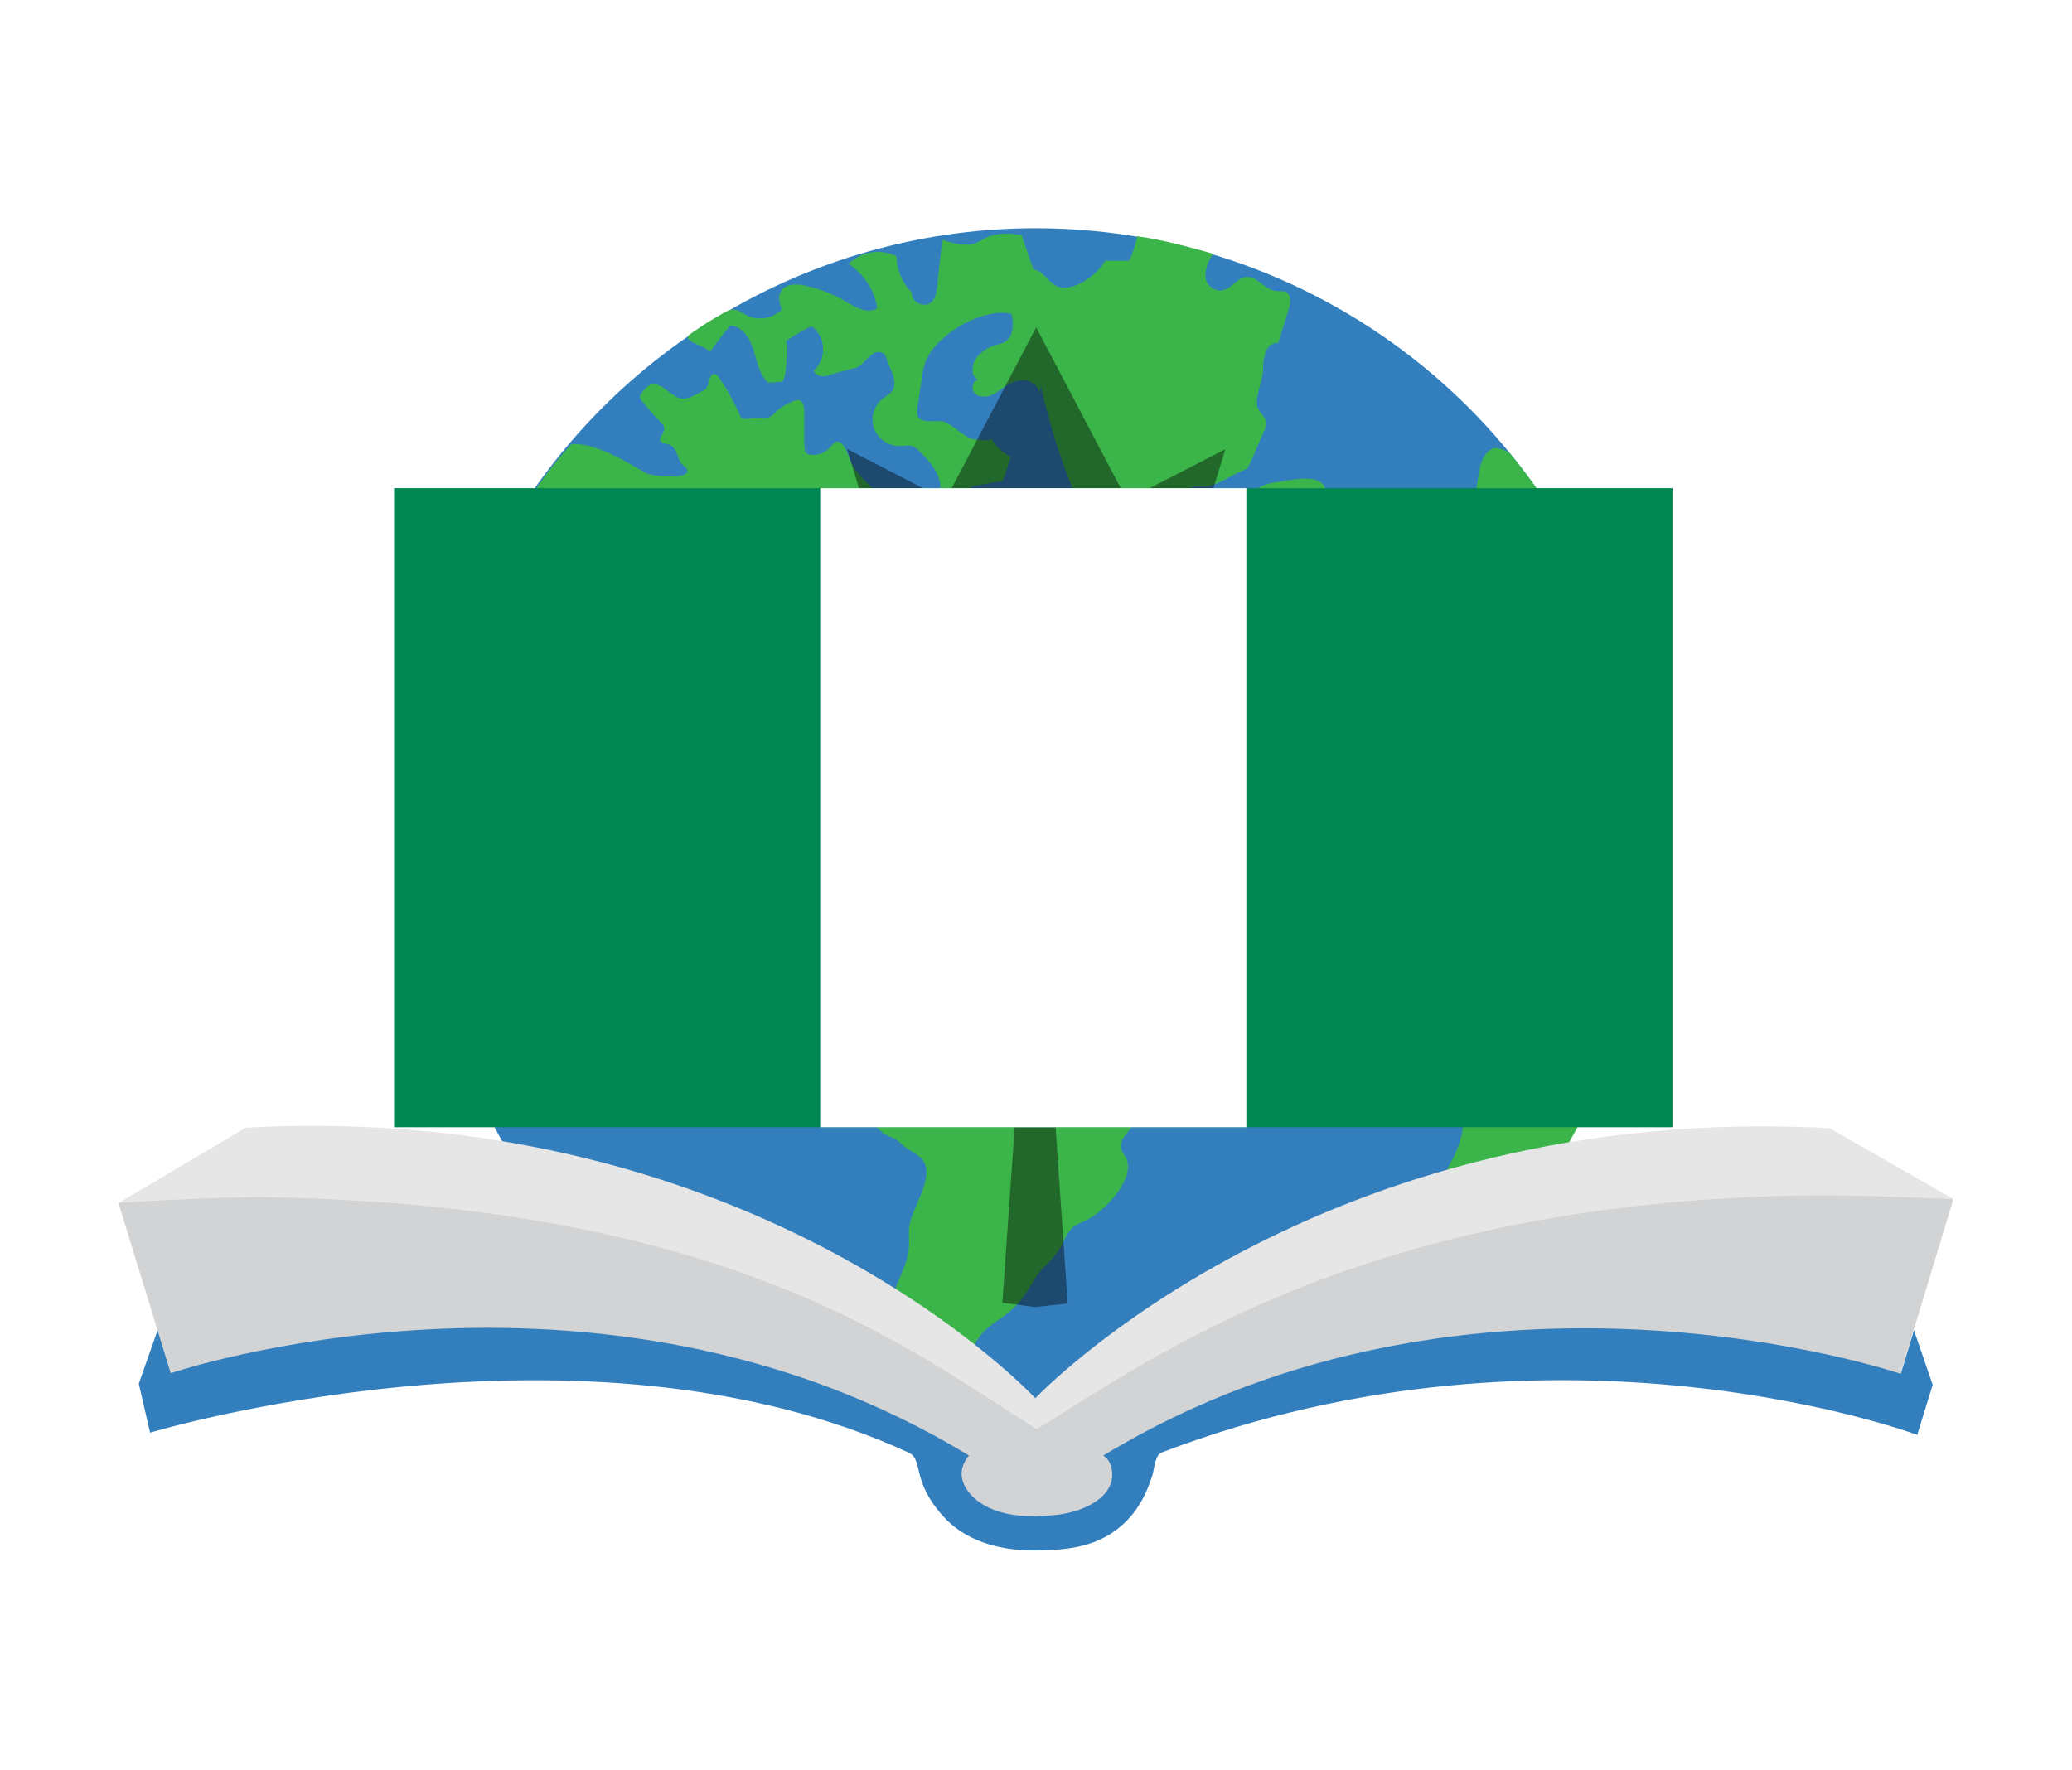 <?xml version="1.0" encoding="UTF-8" standalone="no"?>
<svg
   xmlns:dc="http://purl.org/dc/elements/1.1/"
   xmlns:cc="http://creativecommons.org/ns#"
   xmlns:rdf="http://www.w3.org/1999/02/22-rdf-syntax-ns#"
   xmlns:svg="http://www.w3.org/2000/svg"
   xmlns="http://www.w3.org/2000/svg"
   xmlns:sodipodi="http://sodipodi.sourceforge.net/DTD/sodipodi-0.dtd"
   xmlns:inkscape="http://www.inkscape.org/namespaces/inkscape"
   id="Storybooks_Canada_Logo"
   viewBox="0 0 752.5 642.8"
   style="enable-background:new 0 0 752.5 642.8;"
   version="1.1"
   inkscape:version="0.48.4 r9939"
   width="100%"
   height="100%"
   sodipodi:docname="sbng_logo.svg"
   inkscape:export-filename="/home/liam/git/sbc-git/logo/nigeria/sbng_logo_32.png"
   inkscape:export-xdpi="4.3210802"
   inkscape:export-ydpi="4.3210802">
  <sodipodi:namedview
     pagecolor="#ffffff"
     bordercolor="#666666"
     borderopacity="1"
     objecttolerance="10"
     gridtolerance="10"
     guidetolerance="10"
     inkscape:pageopacity="0"
     inkscape:pageshadow="2"
     inkscape:window-width="1920"
     inkscape:window-height="1021"
     id="namedview26"
     showgrid="false"
     inkscape:zoom="0.51921966"
     inkscape:cx="337.03991"
     inkscape:cy="280.61403"
     inkscape:window-x="-2"
     inkscape:window-y="-3"
     inkscape:window-maximized="1"
     inkscape:current-layer="Storybooks_Canada_Logo" />
  <defs
     id="defs44">
    <filter
       style="color-interpolation-filters:sRGB"
       id="filter1795"
       x="-.231"
       width="1.462"
       y="-.223"
       height="1.445">
      <feGaussianBlur
         stdDeviation="27.684"
         id="feGaussianBlur1797" />
    </filter>
  </defs>
  <style
     id="style3">.st0{fill:#337FBE;} .st1{fill:#3BB54A;} .st2{fill:#FFFFFF;} .st3{fill:#D2D3D4;} .st4{fill:#E6E6E6;}</style>
  <g
     id="g5">
    <g
       id="Globe">
      <circle
         class="st0"
         cx="376.1"
         cy="305.3"
         r="222.4"
         id="circle8" />
      <g
         id="g10">
        <path
           class="st1"
           d="M175.8 212.1c3.3 0 5.1 3.7 7.9 5.5 2.7 1.7 6.2 1.4 8.9 3 1.3.8 2.3 2 3.8 2.4.8 2.5-3.3 4.6-2.5 7.1.4 1.3 1.9 1.9 2 3.2 0 .5-.3 1.1-.1 1.7.3 1.4 2.3 1.7 2.8 3 .3.8-.1 1.7.1 2.4.3.6.8 1 1.3 1.4 2.4 1.7 5 3 7.7 4.1.8.3 1.6.6 2.3 1.1 5.8 4.6 0 16.2-1 21.5-2.3 11.7 2.7 17.2 9.2 25.2 1.7 2 2.7 4.4 4.2 6.5 5.7 7.7 14.6 14.4 21.1 21.8.8.9 1.6 1.8 2.2 2.9.7 1.4.9 3.1 1.6 4.5 1.3 2.5 4 3.9 6.6 5.2 6 2.9 12.1 5.9 18.1 8.8 6.7 3.2 12.7 2 19.3 4.2 10 3.6 20.3 7.2 28.5 14.2 3.4 2.9 2.8 8.3 2.8 12.7 0 .9 0 1.9-.5 2.8-.4.5-.8.9-1.3 1.3-1.1.9-2.3 1.7-3.3 2.5-.3.1-.5.4-.8.5-1.1 1.1-1.4 3-.6 4.4-1.5.3-2 2-2.3 3.4-.4 2.3-.5 4.7-.6 7.1-.1 1.8 0 3.7 1.3 5 .6.5 1.4.9 1.8 1.7.4.6.4 1.4.5 2.2.4 2.7 2.2 5.2 4.6 6.6 1.5.9 3.2 1.3 4.6 2.3.8.6 1.5 1.4 2.3 2 2.3 2 5.7 3 7.2 5.7 3.9 6.5-5.2 17.7-5.4 24.7-.1 2.9.3 5.9-.3 8.8-1 5.1-3.9 9.6-5.2 14.6-1.2 4.4-4.4 10.4-4.8 14.9 3 1.7 5.6 4.2 7.2 7.2.5.9.9 1.9.9 3 0 .8-.4 1.5-.6 2.3-1.9 5.1-2.9 10.5-3 16 0 .6 0 1.3.3 1.9.3.5.6 1 1.1 1.4 3.7 3.4 8.5 5.7 13.6 6.5 1-3.7.4-7.5.8-11.3.4-4.8 2.2-9.4 5.1-13.3.1-.3.4-.5.6-.6.3-.1.6-.1 1-.1 1.9-.1 3.4-1.4 4.4-3 1-1.5 1.5-3.4 2.2-5.1 3.3-9 11.3-10.1 17-17.2 2-2.5 3.7-5.3 5.4-8.1 2.2-3.7 5.4-6.1 7.9-9.3 2.3-2.9 3.3-7.3 6.2-9.7 1.3-1.1 3.1-1.5 4.6-2.3 6.5-3.2 18.8-15.6 14.1-23.4-.6-.9-1.3-1.8-1.5-2.9-.3-1.5.5-3.1 1.4-4.4 2.6-3.7 18.5-21 8.9-25.6-1.7-.8-3.6-.7-5.4-1.2-5.1-1.4-7.8-6.7-12.5-8.7-5.4-2.4-12.1-.4-16.2-5.8-1-1.4-1.7-3-2.6-4.4-1-1.7-2.4-3.2-3.8-4.7-2-2.1-3.9-4.2-5.9-6.3-.5-.5-1-1-1.6-1.3-3.1-1.1-9.7 1.3-14.1.2-.3 1.4-1.9 1.9-3.3 2-2.5.4-5.7.5-7.4-1.4-1-1.1-1.3-2.7-2-3.9-2-3.7-7.2-5-9-8.9-1-.8-2.5 0-3.3 1s-.9 2.4-1.4 3.6c-1.3 3-4.6 4.7-6.2 7.5-2.2-1-5.1-2.7-5.7-5.1-.3-.8-.3-1.7-.6-2.3-.5-1-1.7-1.4-2.8-1.8-1.5-.6-3-1.4-4.4-2.2-2.4-1.4-4.8-3.4-5.3-6.2-.3-1.7.1-3.3.5-5 .3-1 .5-1.9.8-2.9.1-.5.3-1.1.1-1.7-.4-1.3-2.3-1.3-3.4-.5s-1.9 1.9-3.2 2.5c-1.1.5-2.4.4-3.6 1-1.3.6-1.9 2-3.2 2.7-2.7 1.2-8.4-1.3-11-2-2.1-.5-4.2-1.5-5.2-3.3-2.1-3.6-2-13.2 1.3-16 4.4-3.8 3.1-8.2 10.7-7.6 3.6.3 7.1.8 10.7 1.5 2.7.5 6.8-.1 9.1.7 1.4.4 2.3 1.9 2.7 3.3.4 1.4.6 2.9 1.4 4.2.4.6.9 1.1 1.1 1.8.5 1.1.5 2.4.5 3.6-.1 3.2-.1 6.6 2 8.9-.1-.8.6-1.4 1.4-1.8.8-.3 1.7-.5 2-1.1.4-.6.3-1.4.1-2-.8-4.4-1.4-9-1.8-13.5-.1-1.1-.3-2.3 0-3.3.1-.8.4-1.4.8-2 1.7-3.6 4.4-6.5 5.7-10.3 1-3 1.1-6.9 3.9-8.6-.4-1.3 1.1-2.8 2.4-3 1.3-.3 2.7 0 3.9-.4s2.3-1.3 3.3-2.2c3.3-2.8 7-5 10.7-7.1 1.3-.8 2.5-1.5 3.9-1.9 1.8-.5 3.9-.9 4.7-2.5.8-1.5 0-3.7 1.4-4.7.8-.6 2.4-.9 2.2-1.9-.1-.4-.4-.5-.6-.8-1.7-1.3-3.4-2.5-5.5-2.5-.9 0-1.7.3-2.5.3-2.3 0-4.1-2.2-5.3-4.1-.1-.3-.4-.5-.4-.8 0-.4.1-.6.4-1 1.4-2.3 2.9-4.7 4.3-7 .3-.5.6-1 1-1.3 1-.9 2.4-.8 3.7-.5 1.3.4 2.4 1 3.7 1.4 1.8.5 3.7.3 5.6.3.6 0 1.3 0 1.9.3 1.1.4 2 1.3 3 1.8s2.5.8 3.3-.3c.8-1 .3-2.8 1.4-3.4-1-3.7.3-8.3 2.8-11.1.4-.5.9-.9 1.1-1.5.1-.4.1-.9.1-1.4 0-2.2-.5-4.8-2.5-5.5-2.3-.8-5.6 1.3-8.1 1.3-3.1 0-7-1.6-10.1-2.2-.4-.1-.9-.2-1.2-.5-.3-.3-.5-.7-.6-1.1-.9-2.7-3.2-13.4-5.9-14.8-1.3-.6-6.6-.8-8.3-1-1.1-.1-2.4.5-2.5 1.6-.1.4 0 .8 0 1.3-.1.9-1 1.7-1.9 1.6-1.1-.1-1.8-1.1-2.4-1.9-3.2-4.8-6.3-9.7-9.6-14.4-.3-.4-.6-.8-1-1-.4-.1-.9-.1-1.3-.1-2.3 0-5.1.4-5.8 2.5-.3.9-.6 2.2-1.5 1.9-.4 6.4 3.7 13.6 4.4 20.1.1.8.1 1.7-.2 2.4-.3.6-1 1.1-1.5 1.6-2.4 2.3-4.5 12-7.3 12.9-.7.2-1.4 0-2.1-.2-1.8-.6-3.6-1.2-4.8-2.7-.9-1.1-1.4-2.6-2.2-3.8-1.4-2.2-3.9-3.4-6.2-4.7-3.6-2-12.1-7-13.5-11.1-1.2-3.6 2.2-6 3.3-9.6 1.2-4.4 1.5-6.7 6.4-8.4 7-2.3 14.7-6.2 22.1-7.1 2.2-.3 4.7-1 5.7-3 1.1-2.3-.3-5-2-6.7-2.9-2.9-6-5.9-8-9.6-.9-1.6-2.9-10.2-6.5-7.1-.4.3-.5.6-.8.9-1.9 2.5-5.2 3.8-8.3 3-1.3-.3-1.5-2.2-1.5-3.3v-12.2c0-1.8-.4-3.9-2.2-4.2-.5 0-.9.1-1.4.3-2.5.9-5 2.3-6.9 4.2-.6.6-1.3 1.4-2.2 1.7-.5.3-1.1.3-1.7.3-2.3.1-4.6.3-6.9.4-.4 0-.8 0-1.1-.1-.5-.3-.8-.8-1-1.4-2.2-4.8-4.7-9.4-7.7-13.7-.4-.6-1-1.3-1.8-1.1-2 .3-1.5 5-3.4 5.8-3 1.4-6.4 4.3-9.9 2.6-1.9-.9-3.4-2.4-5.1-3.5-3.9-2.5-5.4-1.1-7.8 2-.3.4-.6.9-.6 1.4 0 .5.4.9.6 1.3 2.4 2.9 4.8 5.7 7.5 8.5 3 3.2-4.7 6.1 2.2 7.4 1.6.3 2.6 2 3.2 3.5.6 1.6 1.1 3.3 2.4 4.3.3.3.7.5 1 .9 2.7 4.5-12.8 2.9-14.6 1.8-7.3-4.2-18.3-11.1-27.1-10.6-14.6 15-32 46.6-33 51.2"
           id="path12" />
        <path
           class="st1"
           d="M331.5 322.9h-5c.5 1.9 2.7 2.8 3.8 4.3.8.9 1 2.2 1.9 2.9 1.3 1.3 3.3 1.4 5.1 1.1 1.8-.4 3.6-1.1 5.3-1.3 1.1-.1 2.3.1 3.4 0 1-.1 2-.4 3-.6.9-.3 2-1 1.8-1.9-.1-.5-.6-.6-1-.9-1.4-.6-2.9-1.3-4.6-1.5-.8-.1-1.5 0-2.2-.3-1.7-.6-2.4-2.5-3.9-3.4-1.4-.8-3.2-.4-4.8.1-1.1.3-2.3.6-3 1.4"
           id="path14" />
        <path
           class="st1"
           d="M590.7 354.4c.5-3.8 1-8-1.3-11.1-.8-1-1.7-1.8-2.4-2.8-6.3-9.5-.7-20.6-15.1-25.4-6.5-2.2-13.6-1.6-20.5-1.2-2.1.1-4.3.2-6.2-.7-6.1-2.9-4.2-12.3-7.9-17.9-4-6-12.8-5.8-20-4.8-8.7 1.2-17.4 2.3-26.2 3.5-2.5.3-5 .7-7.2 1.7-5 2.4-7.6 7.7-9.9 12.7-8.5 18.5-17 40.2-8 58.4 2.5 5 7.9 9.9 13.1 7.8 3.2-1.3 4.9-4.8 7.7-6.8 4.9-3.7 12.2-2.3 17.5.9 5.3 3.1 9.8 7.7 15.4 10.4 4.1 1.9 9 3.1 11.1 7.1 1.1 2 1.1 4.4 1.2 6.7.2 9.2.3 18.8-3.9 27-2.2 4.3-5.5 9.4-2.9 13.4 1 1.5 2.7 2.5 4.1 3.6 6.5 5.4 6.3 15.3 5.5 23.8.4-4.6 15.3-16.7 18.5-21 6.5-8.4 12.3-17.2 17.5-26.4 9.2-16.5 17-34.7 20.7-53.3"
           id="path16" />
        <path
           class="st1"
           d="M596 335.2c-4.6-5.7-5.2-13.7-9.5-19.6-1-1.4-2.3-2.7-2.5-4.4-.4-1.7.3-3.4.8-5.1 1.7-5.2 1.9-11.4-1.8-15.5-4.4-5-12.8-4.6-17-9.7-.5-.6-1-1.4-1.7-1.8-1.8-1-3.8.1-5.7 1-3.8 1.8-8.3 2.3-12.3 1.3 1.1-2.2.9-5-.5-6.9-1.5-1.9-4.1-2.9-6.5-2.4-2.8.6-5.2 3.2-8.1 3.2-1.5 0-2.8-.8-4.3-1-2.9-.6-6 .1-8.8.9-2.3.6-4.6 1.3-6.5 2.5-1.9 1.4-3.4 3.6-3.2 5.8-2.4-.8-5.3.1-6.9 2.2-1.8.5-3.6 1-5.3 1.4-4.3 1.1-9.8 2-12.7-1.3-1.1-1.3-1.7-3-2.2-4.8-.9-3-1.8-6.1-2.7-9.3-.9-2.9-1.3-6.9 1.4-8.1 1-.5 2.3-.4 3.6-.5 2.9-.4 5.5-2.3 6.6-5 .6 0 1.3-.1 1.9-.1 1.1-5.1-3.8-10.5-1.4-15.1 2.2.6 4.3-.8 5.8-2.4 1.5-1.7 3-3.4 5.3-3.8 1.9-.3 3.8.5 5.6-.1 1.5-.5 2.4-2 3.8-2.7 2.3-1.1 5.1.1 7 1.9s3.4 3.9 5.7 5.2c2.2 1.1 5 1.4 7.2.4.8-.3 1.4-.8 1.9-1.4.4-.6.5-1.5.5-2.3.3-3.6.4-7.6-2.3-10-.9-.9-2.2-1.4-3.2-2.3-1.3-1-2.3-2.3-3.3-3.6-.9-1.1-1.8-2.5-1.5-3.9.4-1.5 2.3-2.3 3.8-2.3s3.3.4 4.8 0c.3-.8.6-1.4.9-2.2 2.9.3 6.4.1 9.1-.6 2.5-.6 5.1-2 7.6-1.3 2.5.9 3.8 3.7 4.4 6.4.5 2.7.8 5.6 2.5 7.6.5.6 1.3 1.3 2.2 1.3 2.2 0 2.5-3 2.2-5.1 1.7 1 3.4-1 4.1-2.8 2.2-5.8 1.8-12.7-1-18.4-2.7-5.2-7.4-9.7-7.9-15.5-3.6 3.6-6.2 8-7.6 12.8-.8 2.8-1.4 6-3.7 7.7-1 .8-2.2 1.1-3.3 1.5-6.1 1.9-12.4 3.2-18.9 3.7-2.5.3-5.5.1-7.2-1.7-2.4-2.4-1.5-6.7.5-9.4s5-5 6.6-7.9c.6-1.1 1.1-2.4 2-3.4 1.9-2 5-2.2 7.4-3.6 2.9-1.8 4.2-5.3 4.7-8.6.6-3.3.8-6.9 2.4-9.9 1-1.9 2.9-3.7 5.1-3.4 1.9.3 3.7 1.1 5 2.5 34.9 43.2 57.5 101.1 47.3 170.2"
           id="path18" />
        <path
           class="st1"
           d="M492.5 212.3c-1.7.3-2.4 2.2-2.3 3.8.1 1.7.9 3.2.9 4.8 0 1.3-.4 2.5-.9 3.8-1.4 3.6-3.7 6.7-6.5 9.3-1.5 1.4-3.4 2.8-3.8 4.8v.8c.3.8 1.3 1 2.2 1 1.8.1 3.6.3 5.1-.4 2.4-1 3.9-3.6 6.5-4.4 1.1-.4 2.3-.5 3.4-.8 4.6-1.1 7.6-6.6 6.1-11.1-.9-2.8-3.3-5-4.1-7.9-.5-1.8-.5-3.8-2-5-.8-.5-2.2-1-2-1.9-.9-.3-1.9.4-2 1.3"
           id="path20" />
        <path
           class="st1"
           d="M458.3 177.2c-2.8 0-4.7 2.5-6.5 4.6-1.8 2-4.2 4.3-6.9 3.7 3.7 4.7 7.4 9.3 11.2 14 .5.5.9 1.1 1.7 1.4.5.3 1.1.3 1.8.3h3.9c1.5 0 3.2 0 4.6-.6 3.4-1.5 4.4-6 7.2-8.4 1.4-1.3 3.3-1.9 4.6-3.4 1.1-1.4 1.5-3.3 1.8-5.1.4-2.4.6-5.2-.8-7.2-2-3-6.5-2.8-10.2-2.4-2 .3-4.1.5-6.1.9-2.9.4-6 .9-8.1 2.7"
           id="path22" />
        <path
           class="st1"
           d="M378 140.1c3.3 14.6 7.3 27.5 13.2 41.3.9 2.3 1.4 4.7 2.2 7.1 3.4 10.7 14.5 18.5 25.7 18.2-.1-6 .5-11.9 1.8-17.8.3-1 .5-2.2 1.4-2.8 1.3-.9 3.2-.4 4.7-.9 3.2-1.3 2.7-6.7 5.8-8.1 1.3-.6 2.8-.3 4.3-.3 4.4 0 10-4.2 14.1-5.8.6-.2 1.1-.5 1.6-.8.6-.6 1-1.4 1.3-2.1 1.7-3.9 3.4-7.8 5.1-11.8.4-.9.8-1.9.7-2.8-.3-2.4-2.9-3.7-3.3-6.1-.7-4.2 2.1-8.9 2.1-13.3 0-3.4.7-9.9 5.5-9.5 1.3-4.1 2.5-8.1 3.8-12.2.8-2.3 1-5.3-1-6.4-1.1-.5-2.4-.1-3.6-.3-4.1-.4-6.7-5.5-10.8-5.1-3.2.3-5.1 3.8-8 4.7-2.7.9-5.8-.9-6.6-3.6s.8-7.5 2.7-9.5c-8.9-2.5-18.4-5.1-27.7-6.4-.4 2.3-1.8 7-3 8.9h-8.6c-2.3 3.7-5.7 6.7-9.8 8.6-2.5 1.1-5.5 1.8-8 .6-3-1.5-4.8-5.7-8.3-6-1.4-4.2-2.9-8.4-4.3-12.6-4.2-.5-8.8-.9-12.6.9-1.3.5-2.3 1.4-3.6 1.9-3.9 1.7-8.5.3-12.6-1-.6 5.6-1.3 11.2-1.8 16.8-.3 2.3-.6 4.7-2.4 6.1-2.7 2-7.2-.5-6.9-3.8-3.4-3.4-5.5-8.3-5.5-13.1-5.6-2.9-13-1.8-17.4 2.8 5.5 3.6 9.4 9.5 10.4 16-3.3 2.3-7.7-.1-11.3-2.3-4.6-2.7-9.5-4.7-14.7-5.8-3.3-.8-7.5-.8-9.1 2.2-1 1.9-.4 4.3.4 6.4-3.2 3.4-8.8 4.3-13 2-1.3-.8-2.5-1.7-4.1-1.9-2.2-.3-4.2 1.4-6.1 2.4-3.3 1.8-10.5 6.6-10.8 7.1-1 2.5 6.5 3.6 7.9 5.8 2.4-3.2 4.8-6.4 7.4-9.5 4.4.1 7.2 4.7 8.5 8.9 1.3 4.2 2 8.9 5.3 11.8 1.7-.1 3.2-.1 4.8-.3 2.2-.2 1.9-13.7 1.8-15 0 .1 8.2-5.3 9-5 .8.1 1.3.6 1.8 1.3 3.7 4.1 3.3 11.1-.9 14.6.6 1.9 3.3 2.4 5.2 1.8 3.4-1.1 6.5-1.9 10-2.8 3.9-1 6-8.3 10.8-4.8 1.1 4.7 5.3 9.8 2.3 13.5-.9 1-2.2 1.7-3.2 2.5-3.2 2.4-4.6 7.1-3.2 10.8 1.4 3.8 5.3 6.5 9.4 6.4 1.5 0 3-.4 4.4 0 1.1.4 2.2 1.3 3 2.2 4.4 4.3 9.3 10.5 6.5 16.1 3.3 2.7 5.5 6.6 9 9 3.6 2.4 9.5 2.3 10.9-1.8-3.6-2.8-6.4-6.6-8-10.8 3.8-.6 7.7-1.4 11.6-2 1-2.9 2-5.8 2.9-8.8-2.9-1.4-5.5-3.7-7-6.6.6 1.2-6.1.3-6.8.2-4-1.2-6.5-4.8-10.2-6.2-2.6-.9-7.6.6-9.4-1.5-.8-1-.7-2.4-.5-3.7.5-3.4 1-6.8 1.5-10.3.4-2.7.8-5.5 2.1-7.9 4.7-9.2 20.4-18.2 30.6-15.9.6 3.6.9 8-2.2 10-1.1.8-2.7 1-4.1 1.5-2.4.8-4.6 2.2-6.2 4.1-2 2.4-2.7 7.1.4 8.3-2 .3-2.8 3.2-1.4 4.8 1.3 1.5 3.8 1.7 5.7 1 1.9-.6 3.6-2 5.2-3.2 2.3-1.5 5.1-2.8 7.9-2.3 2.8.5 5.2 3 4.7 5.8"
           id="path24" />
      </g>
    </g>
    <g
       id="g33-3"
       style="fill:#000000;fill-opacity:0.422;filter:url(#filter1795)">
      <path
         class="st2"
         d="M547.744 301.324s-46.166 4.294-7.396-65.493c0 0-64.06 22.786-64.06-20.04 0 0-89.59 133.61-31.256-52.61l-35.788 18.373-32.925-62.63-32.926 62.63-35.788-18.49c58.096 186.336-31.493 52.608-31.493 52.608 0 42.708-64.06 19.803-64.06 19.803 38.77 69.906-7.397 65.493-7.397 65.493 135.637 65.61 74.558 103.904 74.558 103.904l90.902-18.37-6.084 86.726 11.93 1.55 11.81-1.312-5.965-86.726 90.902 18.49c.476-.238-60.722-38.532 75.034-103.904z"
         id="path35-6"
         style="fill:#000000;fill-opacity:0.422" />
    </g>
    <g
       id="Book">
      <path
         class="st0"
         d="M695.1 483.2l-4.7 15.6c-42.4-14-172-42.9-298.3 28.8-5.6 3.2-10.8 7-16.1 11.1-5.2-3.9-10.5-7.9-16-11.1-126.9-71.9-255.8-42.2-297.9-29L57.3 483l-6.9 19.6 4.1 17.8s157-47.3 275.4 7.2c5.6 2.5.9 10 12.4 22.9 7.7 8.8 19.8 12.8 33.7 12.7 10.1-.1 20.1-.9 28.6-6.9 7.4-5.2 11.4-12.3 14-20.7.6-2 .9-7.2 3.3-8 144.2-55.1 274.4-6.4 274.4-6.4l5.6-18.2-6.8-19.8z"
         id="path38" />
      <path
         id="Middle_Book"
         class="st3"
         d="M708.9 435.4c-186.3-11.3-273.4 46.2-332.7 83.7-48.9-31.9-112.4-82.1-279.8-84.5-17-.3-34.7.8-53.4 2.3l19 61.9s154.6-52.5 289.9 29.9c-.9 1-1.5 2.2-2 3.3-2.2 5.3 1.4 10.5 5.7 13.6 8 5.6 18.4 5.6 27.9 4.7 11.4-1.3 22.5-7.4 20.1-17.3-.5-1.9-1.3-3.2-2.9-4.3C536 446.5 690.2 499 690.2 499l18.7-61.7.4-1.5-.4-.4z" />
      <path
         id="Top_Book"
         class="st4"
         d="M664.5 409.8C478 399.7 376 507.9 376 507.9S275.8 399.6 89.3 409.6l-46.1 27.3s38.2-2.4 55.3-2c165.1 3.3 230.7 54 277.8 84.3 41.3-24.9 117.6-82.7 280.5-85 17-.3 52.7 1.4 52.7 1.4l-45-25.8z" />
    </g>
  </g>
  <g
     id="g3032"
     transform="matrix(77.38,0,0,77.38,143.123,177.317)">
    <rect
       id="rect3022"
       height="3"
       width="6"
       x="0"
       y="0"
       style="fill:#008751" />
    <rect
       id="rect3024"
       height="3"
       width="2"
       x="2"
       y="0"
       style="fill:#ffffff" />
  </g>
</svg>

